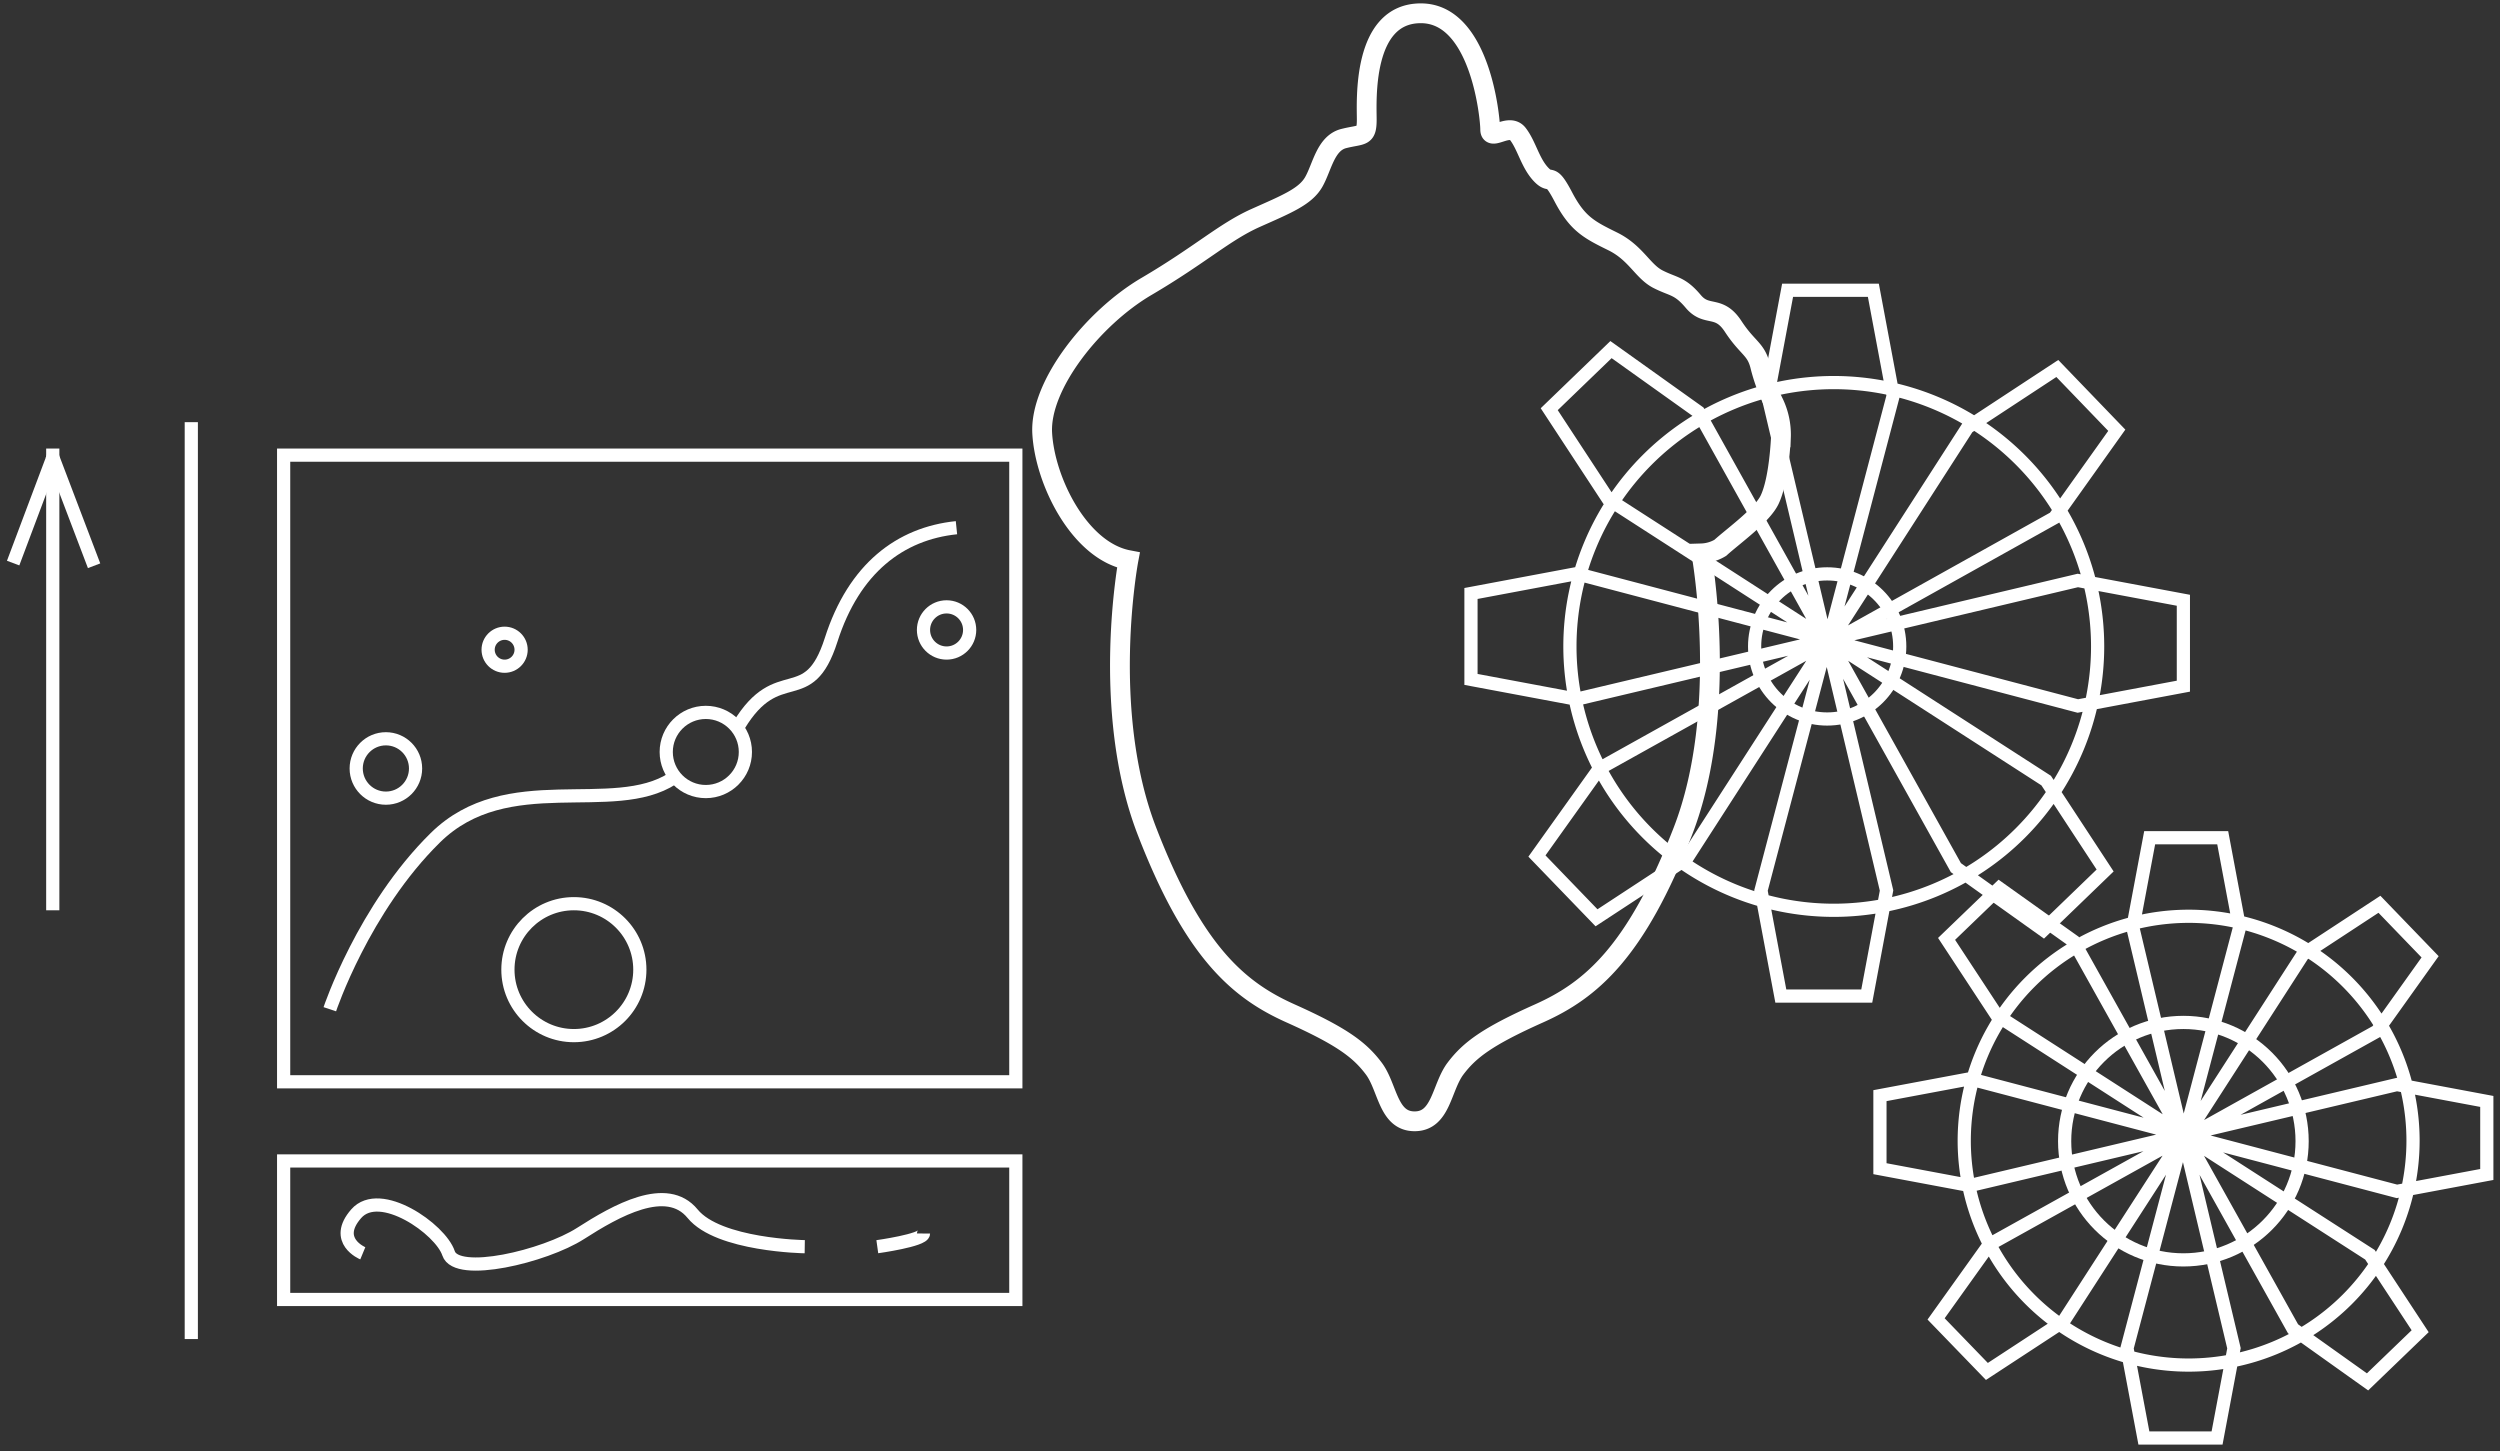 <svg xmlns="http://www.w3.org/2000/svg" width="379" height="220" viewBox="0 0 379 220"><rect x="0" y="0" width="379" height="220" fill="#333333" stroke="none"/><defs><style>.cls-1,.cls-2,.cls-3{fill:none;stroke:#fff}.cls-1{stroke-width:3px}.cls-1,.cls-2{fill-rule:evenodd}.cls-2,.cls-3{stroke-width:2px}</style></defs><g id="Монтажна_область_1" data-name="Монтажна область 1"><path id="Shape_3_copy_2" data-name="Shape 3 copy 2" class="cls-1" d="M290.855 93.981a27.66 27.66 0 0 1-1.987-5.4c-.638-2.733-1.919-2.734-4.121-6.1s-3.982-1.331-6.047-3.781-2.987-2.174-5.333-3.366-3.34-4-6.9-5.751-5.333-2.666-7.463-6.732-1.777-1.683-3.412-3.437-2.13-4.346-3.48-6.1-4.2 1.19-4.2-.7-1.547-17.6-10.512-17.6-8.2 13.385-8.2 16.118-.7 2.168-3.478 2.868-3.277 4.345-4.56 6.587-4.13 3.363-8.828 5.464-8.4 5.6-16.518 10.368S179.578 91.412 180 98.7s5.673 17.806 13.071 19.211c0 0-4.292 22.708 2.8 41.077s13.92 24.119 21.743 27.626 10.524 5.541 12.656 8.382 2.126 7.992 6.181 7.994 4.061-5.151 6.2-7.989 4.843-4.87 12.673-8.371 14.667-9.248 21.8-27.609 2.8-42.128 2.8-42.128a5.937 5.937 0 0 0 2.869-.839c1.923-1.751 6.338-4.9 7.479-7.287s1.572-6.727 1.717-9.461a11.133 11.133 0 0 0-1.134-5.325z" transform="translate(-22 -33)"/><path id="Shape_1_copy_4" data-name="Shape 1 copy 4" class="cls-2" d="M300 91a40 40 0 1 1-40 40 40 40 0 0 1 40-40zm-1 40l-9-38 3-16h13l3 16zm.153-.36l21.13-32.84 13.606-8.937 9.017 9.364-9.444 13.259zm-.153-.624L337 121l16 3v13.023l-16 3.006zm.36.153l32.84 21.168 8.937 13.63-9.363 9.033-13.259-9.461zm-.376-.169L308 168l-3 16h-13.028l-3.006-16zm-.153.36l-21.168 32.84-13.63 8.937-9.033-9.363 9.461-13.259zm.169-.376L261 139l-16-3v-13.028l16-3.006zm-.36-.153l-32.84-21.168-8.937-13.63L266.226 86l13.259 9.461z" transform="translate(-22 -33)"/><circle class="cls-3" cx="277" cy="98" r="11"/><path id="Shape_1_copy_5" data-name="Shape 1 copy 5" class="cls-2" d="M353.852 171.907a34.019 34.019 0 1 1-34.074 34.018 34.046 34.046 0 0 1 34.074-34.018zM353 205.925l-7.667-32.318L347.889 160h11.074l2.555 13.607zm.13-.306l18-27.93 11.59-7.6 7.682 7.964-8.045 11.276zm-.13-.531l32.37-7.667 13.63 2.555v11.076l-13.63 2.556zm.307.131l27.975 18 7.614 11.592-7.977 7.682-11.295-8.046zm-.321-.144l7.681 32.318-2.56 13.607h-11.094l-2.56-13.607zm-.13.306l-18.032 27.93-11.611 7.6-7.7-7.964 8.06-11.276zm.144-.32l-32.37 7.668-13.63-2.556V199.1l13.63-2.556zm-.307-.13l-27.975-18-7.618-11.595 7.977-7.682 11.295 8.046z" transform="translate(-22 -33)"/><path class="cls-2" d="M51 97v139m-21-65v-70" transform="translate(-22 -33)"/><path id="Shape_2_copy" data-name="Shape 2 copy" class="cls-2" d="M36.264 118.768l-6.4-16.825" transform="translate(-22 -33)"/><path id="Shape_2_copy_2" data-name="Shape 2 copy 2" class="cls-2" d="M23.992 118.364l6.155-16.371" transform="translate(-22 -33)"/><path class="cls-3" d="M43 69h111v95H43z"/><path id="Rectangle_14_copy" data-name="Rectangle 14 copy" class="cls-3" d="M43 176h111v21H43z"/><path class="cls-2" d="M77 223s-4.585-1.9-1-6 12.795 2.325 14 6 14.608.457 20-3 13.07-7.811 17-3 17 5 17 5m11 0s6.992-.975 7-2m-90-34s5.093-15.27 16-26 26.908-3.083 36-9m10-8c6-9.94 10.532-2.146 14-13s10.48-16.122 19-17" transform="translate(-22 -33)"/><circle class="cls-3" cx="107" cy="114" r="6"/><circle class="cls-3" cx="143.5" cy="95.5" r="3.5"/><circle class="cls-3" cx="58.5" cy="116.5" r="4.5"/><circle class="cls-3" cx="76.5" cy="98.5" r="2.5"/><circle class="cls-3" cx="87" cy="147" r="10"/><circle id="Ellipse_1_copy" data-name="Ellipse 1 copy" class="cls-3" cx="331" cy="173" r="18"/></g></svg>